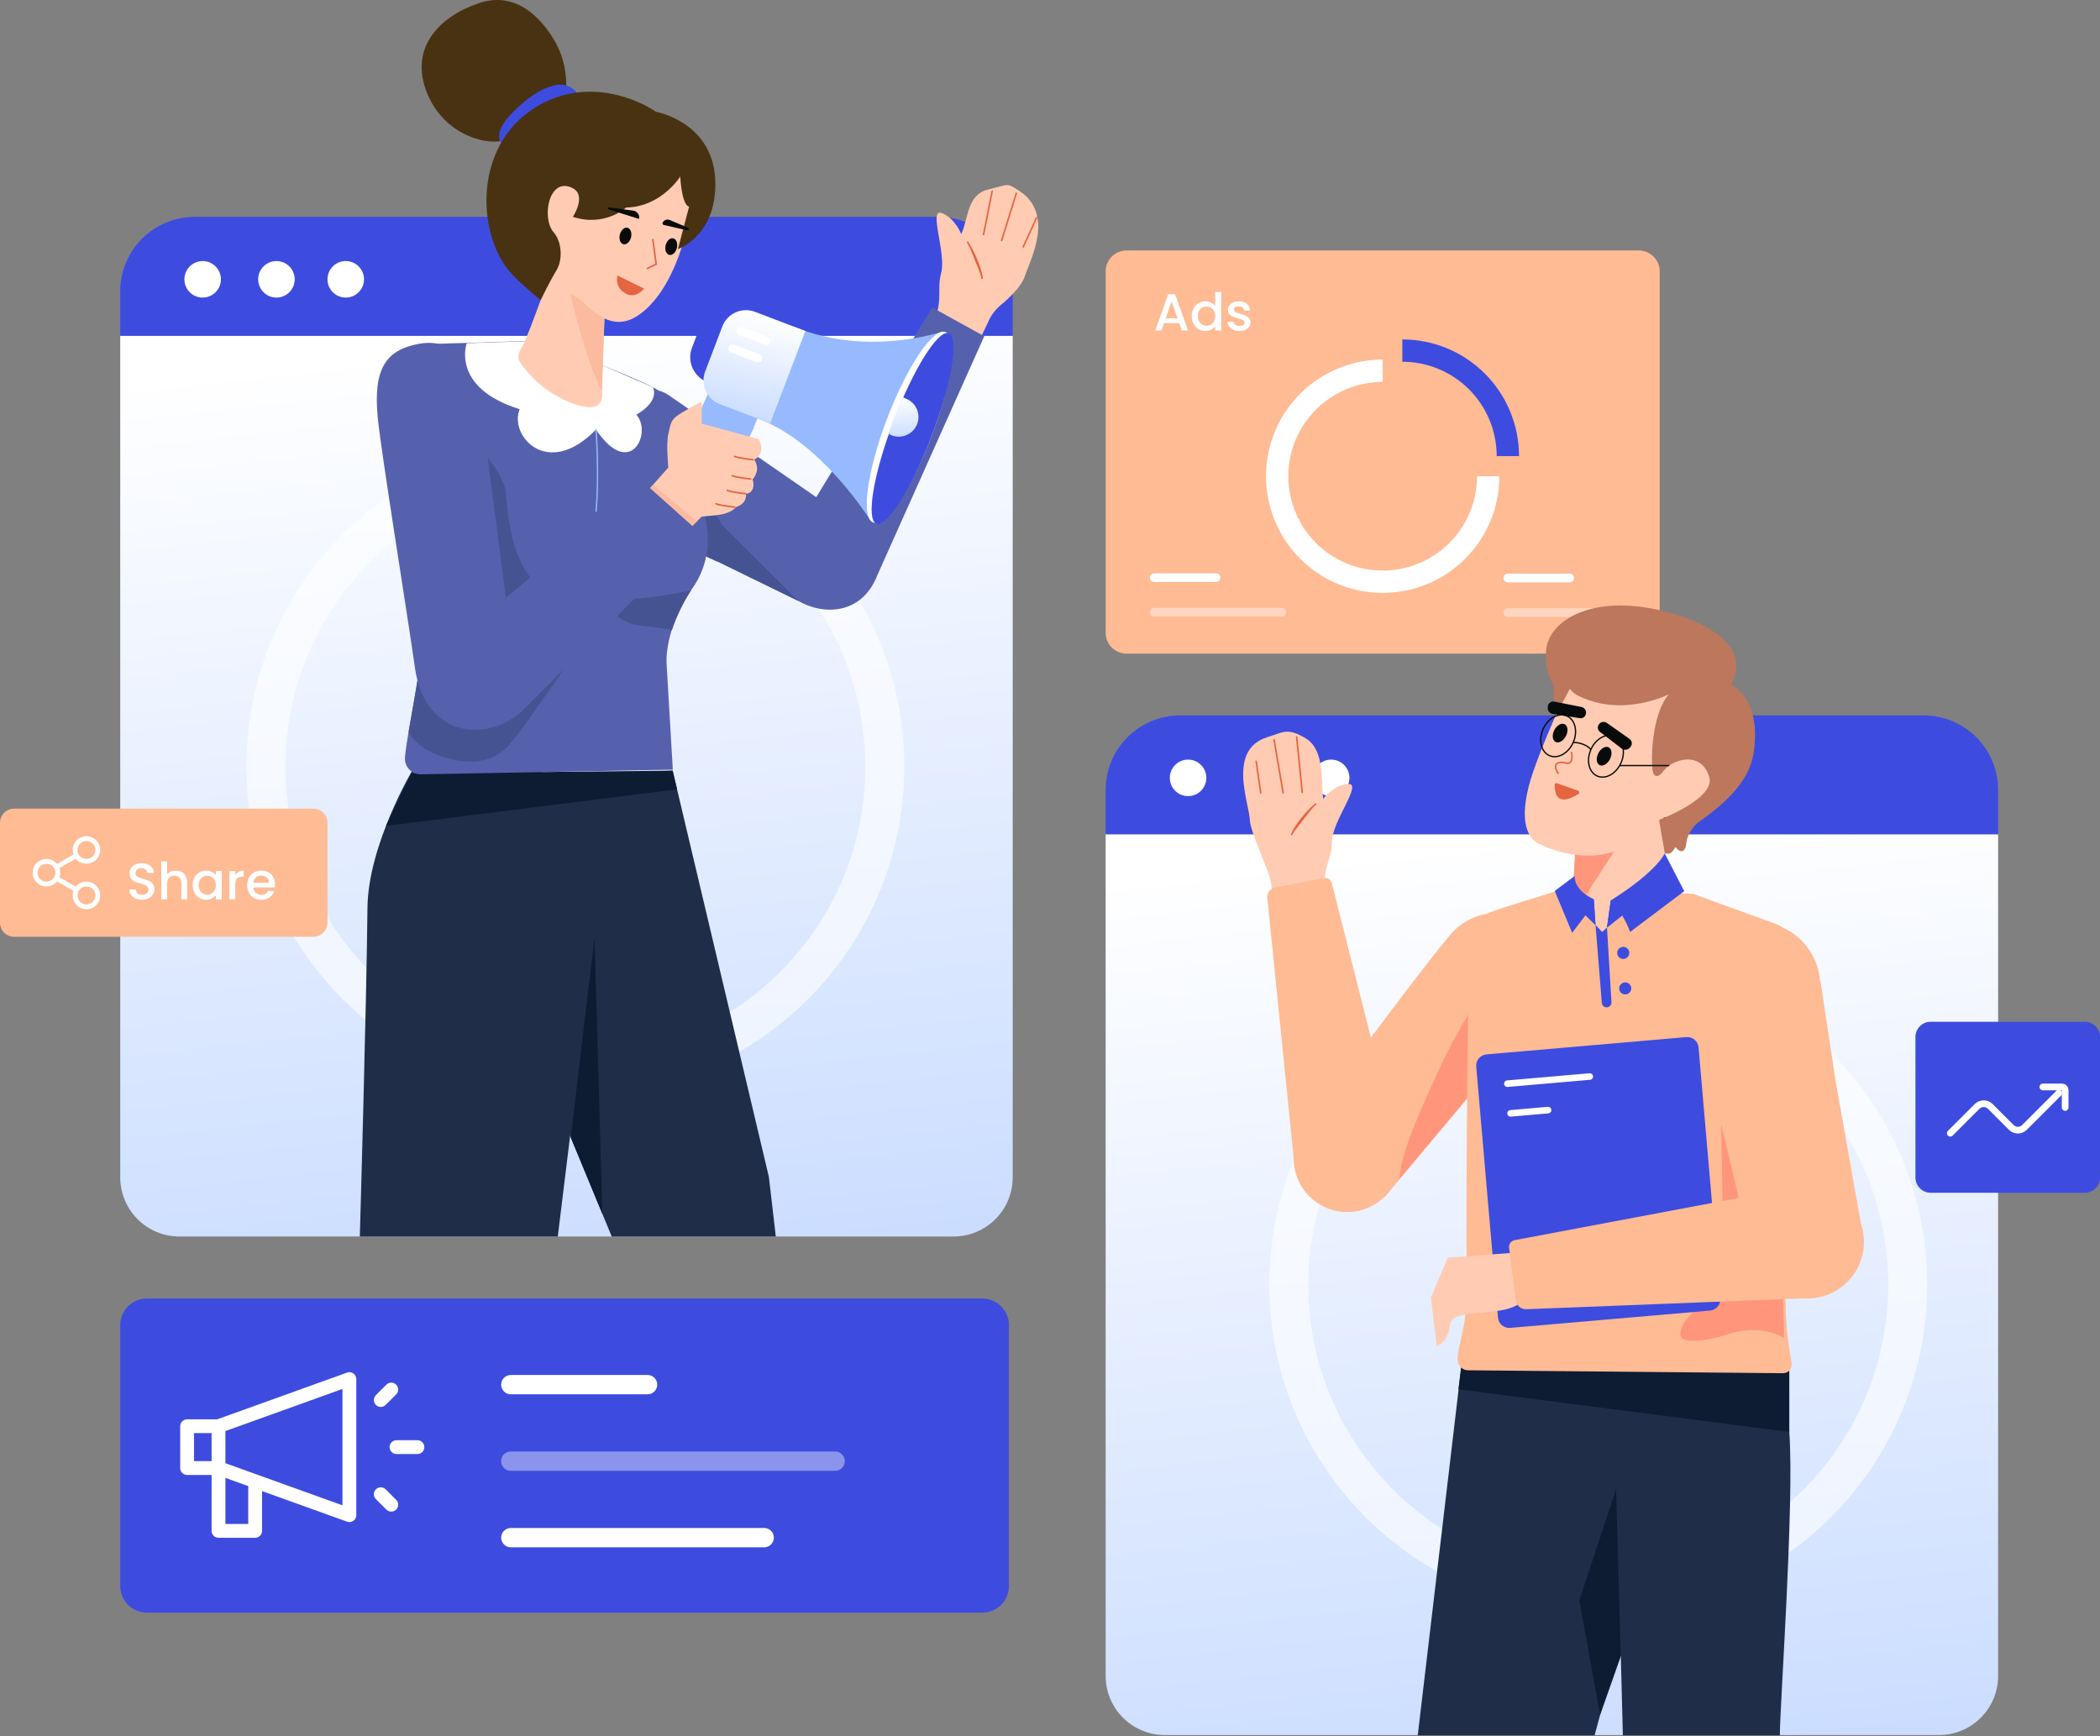 <svg width="1617" height="1337" viewBox="0 0 1617 1337" fill="none" xmlns="http://www.w3.org/2000/svg">
<rect x="0" y="0" width="1617" height="1337" fill="#808080" stroke="none"/>
<path d="M1261.87 192.893H867.471C858.566 192.893 851.348 200.112 851.348 209.016V487.265C851.348 496.167 858.566 503.386 867.471 503.386H1261.87C1270.76 503.386 1277.98 496.167 1277.98 487.265V209.016C1277.98 200.112 1270.76 192.893 1261.87 192.893Z" fill="#FEBB94"/>
<path d="M908.001 248.84H896.322L894.316 254.538H889.54L899.533 226.61H904.83L914.822 254.538H910.007L908.001 248.84ZM906.716 245.109L902.182 232.147L897.607 245.109H906.716ZM917.642 243.383C917.642 241.163 918.097 239.197 919.007 237.485C919.943 235.772 921.2 234.447 922.779 233.512C924.384 232.549 926.162 232.068 928.116 232.068C929.561 232.068 930.978 232.388 932.371 233.031C933.787 233.645 934.911 234.475 935.741 235.518V224.844H940.356V254.538H935.741V251.207C934.991 252.278 933.948 253.16 932.61 253.856C931.3 254.551 929.788 254.898 928.076 254.898C926.149 254.898 924.384 254.418 922.779 253.455C921.2 252.464 919.943 251.101 919.007 249.361C918.097 247.596 917.642 245.604 917.642 243.383ZM935.741 243.464C935.741 241.938 935.419 240.615 934.778 239.491C934.162 238.367 933.347 237.51 932.33 236.922C931.312 236.333 930.216 236.039 929.039 236.039C927.862 236.039 926.765 236.333 925.749 236.922C924.731 237.485 923.903 238.327 923.26 239.451C922.646 240.547 922.337 241.858 922.337 243.383C922.337 244.908 922.646 246.245 923.26 247.395C923.903 248.546 924.731 249.429 925.749 250.044C926.791 250.633 927.889 250.927 929.039 250.927C930.216 250.927 931.312 250.633 932.33 250.044C933.347 249.456 934.162 248.599 934.778 247.475C935.419 246.326 935.741 244.988 935.741 243.464ZM954.391 254.898C952.651 254.898 951.087 254.591 949.696 253.975C948.331 253.334 947.247 252.479 946.445 251.408C945.642 250.311 945.215 249.094 945.16 247.757H949.895C949.976 248.692 950.418 249.482 951.22 250.123C952.05 250.739 953.079 251.048 954.311 251.048C955.594 251.048 956.584 250.807 957.281 250.324C958.003 249.816 958.363 249.175 958.363 248.398C958.363 247.57 957.962 246.954 957.16 246.552C956.383 246.152 955.14 245.71 953.428 245.229C951.769 244.774 950.418 244.332 949.374 243.904C948.331 243.477 947.421 242.821 946.646 241.938C945.896 241.055 945.522 239.891 945.522 238.448C945.522 237.271 945.869 236.2 946.565 235.237C947.262 234.248 948.25 233.472 949.535 232.91C950.846 232.348 952.344 232.068 954.029 232.068C956.544 232.068 958.564 232.709 960.09 233.994C961.641 235.251 962.469 236.976 962.577 239.169H958.003C957.922 238.179 957.52 237.391 956.798 236.803C956.076 236.214 955.1 235.919 953.869 235.919C952.666 235.919 951.741 236.147 951.1 236.602C950.458 237.057 950.137 237.658 950.137 238.407C950.137 238.996 950.35 239.491 950.778 239.891C951.207 240.293 951.728 240.615 952.344 240.854C952.96 241.068 953.869 241.35 955.073 241.697C956.678 242.126 957.99 242.567 959.006 243.022C960.049 243.449 960.945 244.092 961.694 244.948C962.444 245.803 962.831 246.941 962.859 248.358C962.859 249.615 962.51 250.739 961.815 251.729C961.119 252.718 960.13 253.495 958.845 254.056C957.588 254.619 956.104 254.898 954.391 254.898Z" fill="white"/>
<path d="M1145.92 366.769C1145.92 382.837 1141.15 398.543 1132.22 411.904C1123.3 425.263 1110.61 435.676 1095.76 441.824C1080.91 447.974 1064.58 449.582 1048.82 446.448C1033.06 443.313 1018.58 435.576 1007.22 424.214C995.855 412.852 988.116 398.377 984.98 382.618C981.846 366.859 983.454 350.524 989.605 335.679C995.753 320.834 1006.17 308.146 1019.53 299.22C1032.89 290.293 1048.6 285.528 1064.67 285.528" stroke="white" stroke-width="17.195" stroke-miterlimit="10"/>
<path d="M1079.8 269.993C1101.35 269.993 1122.02 278.553 1137.25 293.788C1152.49 309.024 1161.05 329.688 1161.05 351.234" stroke="#3D4CDF" stroke-width="17.195" stroke-miterlimit="10"/>
<path d="M888.774 444.869H936.33" stroke="white" stroke-width="6.726" stroke-miterlimit="10" stroke-linecap="round"/>
<path opacity="0.4" d="M888.774 471.491H987.053" stroke="white" stroke-width="6.726" stroke-miterlimit="10" stroke-linecap="round"/>
<path d="M1161.05 445.138H1208.61" stroke="white" stroke-width="6.726" stroke-miterlimit="10" stroke-linecap="round"/>
<path opacity="0.4" d="M1161.05 471.759H1259.33" stroke="white" stroke-width="6.726" stroke-miterlimit="10" stroke-linecap="round"/>
<path d="M149.917 167.014H722.453C737.659 167.014 752.243 173.055 762.995 183.806C773.747 194.557 779.788 209.139 779.788 224.344V258.657H92.581V224.344C92.581 209.139 98.622 194.557 109.374 183.806C120.127 173.055 134.71 167.014 149.917 167.014Z" fill="#3D4CDF"/>
<path d="M92.581 258.657H779.788V906.718C779.788 918.797 774.99 930.381 766.449 938.922C757.906 947.462 746.321 952.261 734.241 952.261H138.129C126.049 952.261 114.463 947.462 105.922 938.922C97.379 930.381 92.581 918.797 92.581 906.718V258.657Z" fill="url(#paint0_linear_577_3163)"/>
<path opacity="0.6" d="M443.026 828.717C574.621 828.717 681.301 722.049 681.301 590.466C681.301 458.884 574.621 352.215 443.026 352.215C311.43 352.215 204.752 458.884 204.752 590.466C204.752 722.049 311.43 828.717 443.026 828.717Z" stroke="white" stroke-width="30" stroke-miterlimit="10"/>
<path d="M156.049 229.174C163.817 229.174 170.114 222.878 170.114 215.111C170.114 207.345 163.817 201.049 156.049 201.049C148.281 201.049 141.985 207.345 141.985 215.111C141.985 222.878 148.281 229.174 156.049 229.174Z" fill="white"/>
<path d="M212.855 229.174C220.623 229.174 226.92 222.878 226.92 215.111C226.92 207.345 220.623 201.049 212.855 201.049C205.087 201.049 198.791 207.345 198.791 215.111C198.791 222.878 205.087 229.174 212.855 229.174Z" fill="white"/>
<path d="M266.229 229.174C273.995 229.174 280.292 222.878 280.292 215.111C280.292 207.345 273.995 201.049 266.229 201.049C258.461 201.049 252.164 207.345 252.164 215.111C252.164 222.878 258.461 229.174 266.229 229.174Z" fill="white"/>
<path d="M908.685 550.955H1481.23C1496.42 550.955 1511.01 556.995 1521.76 567.747C1532.52 578.498 1538.55 593.08 1538.55 608.285V642.598H851.348V608.285C851.348 593.08 857.389 578.498 868.141 567.747C878.895 556.995 893.478 550.955 908.685 550.955Z" fill="#3D4CDF"/>
<path d="M851.348 642.598H1538.55V1290.66C1538.55 1302.74 1533.76 1314.32 1525.22 1322.86C1516.68 1331.4 1505.09 1336.2 1493.01 1336.2H896.896C884.817 1336.2 873.23 1331.4 864.689 1322.86C856.148 1314.32 851.348 1302.74 851.348 1290.66V642.598Z" fill="url(#paint1_linear_577_3163)"/>
<path opacity="0.6" d="M1230.65 1227.65C1362.26 1227.65 1468.93 1120.98 1468.93 989.399C1468.93 857.818 1362.26 751.148 1230.65 751.148C1099.06 751.148 992.38 857.818 992.38 989.399C992.38 1120.98 1099.06 1227.65 1230.65 1227.65Z" stroke="white" stroke-width="30" stroke-miterlimit="10"/>
<path d="M914.817 613.115C922.585 613.115 928.882 606.819 928.882 599.052C928.882 591.286 922.585 584.99 914.817 584.99C907.051 584.99 900.754 591.286 900.754 599.052C900.754 606.819 907.051 613.115 914.817 613.115Z" fill="white"/>
<path d="M971.623 613.115C979.39 613.115 985.686 606.819 985.686 599.052C985.686 591.286 979.39 584.99 971.623 584.99C963.855 584.99 957.559 591.286 957.559 599.052C957.559 606.819 963.855 613.115 971.623 613.115Z" fill="white"/>
<path d="M1024.99 613.115C1032.76 613.115 1039.06 606.819 1039.06 599.052C1039.06 591.286 1032.76 584.99 1024.99 584.99C1017.23 584.99 1010.93 591.286 1010.93 599.052C1010.93 606.819 1017.23 613.115 1024.99 613.115Z" fill="white"/>
<path d="M1125.56 1049.36L1091.67 1336.36H1227.83L1305.53 1051.06L1125.56 1049.36Z" fill="#1F2D49"/>
<path d="M1232.1 1320.67L1216.08 1232.57L1247.83 1136.37H1297.02L1232.1 1320.67Z" fill="#0D1B33"/>
<path d="M1377.77 1051.06C1376.81 1068.29 1376.81 1085.55 1377.77 1102.78C1381.74 1158.45 1370.39 1314.97 1370.49 1336.36H1249.6C1249.09 1306.72 1241.57 1052.28 1241.57 1052.28L1377.77 1051.06Z" fill="#1F2D49"/>
<path d="M1122.98 1069.93L1377.77 1102.78V1051.06L1125.56 1049.36L1122.98 1069.93Z" fill="#0D1B33"/>
<path d="M1171.28 758.282C1178.39 723.178 1161.66 724.081 1156.1 718.501C1156.1 718.501 1135.22 701.285 1119.31 717.332C1102.47 734.308 1005.94 866.173 1005.94 866.173L1066.34 921.72L1077.69 908.173L1107.1 873.101L1138.56 835.616L1142.46 831.349L1184.9 783.291C1184.9 783.291 1167.26 776.762 1171.28 758.282Z" fill="#FEBB94"/>
<path d="M1196.54 764.263C1204.68 739.956 1191.57 713.652 1167.26 705.51C1142.95 697.37 1116.65 710.473 1108.51 734.781C1100.36 759.087 1113.47 785.392 1137.78 793.534C1162.09 801.674 1188.39 788.569 1196.54 764.263Z" fill="#FEBB94"/>
<path d="M1141.91 831.162C1143.12 823.826 1145.56 809.152 1148.18 795.778L1162.12 731.049C1162.12 731.049 1124.69 786.361 1107.45 824.888C1094.68 853.761 1079.86 883.186 1077.41 908.08L1106.82 873.008L1138.28 835.522L1141.91 831.162Z" fill="#FF967C"/>
<path d="M1020.61 695.245C1017.46 665.559 1025.54 664.12 1025.65 648.025C1025.71 632.297 1049.46 603.179 1038.13 603.767C1026.8 604.356 1018.85 615.181 1018.85 615.181C1017.17 601.071 1020.01 577.591 1005.57 568.731C991.127 559.872 987.728 564.16 975.969 567.684C944.579 577.323 962.101 618.856 962.423 632.018C962.707 640.302 977.278 671.287 977.939 677.005L982.58 699.041L1020.61 695.245Z" fill="#FFCCB3"/>
<path d="M1002.72 610.193L998.424 567.583L1002.72 610.193Z" fill="#E56441"/>
<path d="M1002.72 610.193L998.424 567.583" stroke="#E56441" stroke-width="1.201" stroke-linecap="round"/>
<path d="M988.034 610.666L981.05 569.733L988.034 610.666Z" fill="#E56441"/>
<path d="M988.034 610.666L981.05 569.733" stroke="#E56441" stroke-width="1.201" stroke-linecap="round"/>
<path d="M970.782 610.761L967.253 586.265L970.782 610.761Z" fill="#E56441"/>
<path d="M970.782 610.761L967.253 586.265" stroke="#E56441" stroke-width="1.201" stroke-linecap="round"/>
<path d="M994.578 642.723C999.707 630.735 1013.01 619.196 1013.01 619.196L994.578 642.723Z" fill="#E56441"/>
<path d="M994.578 642.723C999.707 630.735 1013.01 619.196 1013.01 619.196" stroke="#E56441" stroke-width="1.201" stroke-linecap="round"/>
<path d="M1075.6 878.009L1025.38 679.745C1025.03 678.555 1024.25 677.539 1023.19 676.891C1022.13 676.243 1020.88 676.009 1019.66 676.234L981.78 683.453C979.97 683.818 978.362 684.843 977.265 686.329C976.17 687.814 975.665 689.654 975.85 691.49L996.718 897.625L1075.6 878.009Z" fill="#FEBB94"/>
<path d="M1037.29 933.415C1060 933.415 1078.42 915.001 1078.42 892.288C1078.42 869.573 1060 851.161 1037.29 851.161C1014.57 851.161 996.159 869.573 996.159 892.288C996.159 915.001 1014.57 933.415 1037.29 933.415Z" fill="#FEBB94"/>
<path d="M1203.33 684.915C1203.33 684.915 1156.31 698.786 1144.48 703.735C1132.64 708.684 1131.86 728.48 1131.07 742.502C1130.51 752.325 1128.66 900.936 1129.39 994.369C1129.54 1014.33 1125.82 1026.99 1123.43 1038.09C1122.77 1041.04 1122.42 1044.06 1122.37 1047.09C1122.35 1048.15 1122.55 1049.21 1122.94 1050.19C1123.33 1051.18 1123.92 1052.08 1124.66 1052.85C1125.41 1053.61 1126.29 1054.21 1127.27 1054.63C1128.25 1055.05 1129.3 1055.27 1130.36 1055.29L1371.08 1057.53C1371.08 1057.53 1381.76 1059.09 1379.19 1046.91C1376.63 1033.59 1375.23 1020.07 1375.01 1006.51C1372.59 909.47 1372.14 746.95 1371.1 739.257C1369.52 727.71 1381.92 717.766 1368.48 711.952L1303.57 688.341L1203.33 684.915Z" fill="#FEBB94"/>
<path d="M1323.57 792.185C1323.57 792.185 1327.22 926.693 1326.45 971.527C1325.98 999.465 1294.03 1011.3 1293.93 1027.48C1293.89 1037.05 1319.76 1031.09 1331.17 1027.37C1356.85 1019.01 1373.75 1030.37 1373.75 1030.37L1366.9 785.262L1323.57 792.185Z" fill="#FF967C"/>
<path d="M1214.19 637.378L1228.55 712.343L1233.62 717.708C1233.62 717.708 1231.61 720.111 1237.38 714.327C1250.98 700.693 1286.8 684.077 1285.32 678.723C1283.19 671.051 1277.04 623.263 1277.04 623.263L1214.19 637.378Z" fill="#FFCCB3"/>
<path d="M1213.61 642.359H1251.42L1209.88 706.876L1213.61 642.359Z" fill="#FF967C"/>
<path d="M1323.12 609.719C1334.16 582.353 1300.41 578.882 1294.58 578.522C1288.74 578.16 1292.65 533.887 1292.65 533.887C1292.65 533.887 1233 503.842 1216.16 511.002C1216.16 511.002 1191.98 561.052 1180.55 594.318C1169.12 627.583 1174.06 645.485 1186.06 650.328C1201.98 658.364 1222.88 660.917 1237.83 657.221C1264.46 650.638 1281.36 629.387 1281.36 629.387C1281.81 629.323 1282.07 629.292 1282.07 629.292C1282.07 629.292 1312.7 635.564 1323.12 609.719Z" fill="#FFCCB3"/>
<path d="M1307.09 633.768C1328.62 618.743 1346.72 601.945 1350.15 580.626C1357.06 537.67 1332.96 527.287 1332.96 527.287C1348.99 496.848 1312.43 480.406 1293.56 474.269C1231.23 453.985 1193.22 475.996 1190.57 500.117C1189.44 510.219 1191.06 519.685 1196.18 527.449C1196.01 534.895 1196.78 542.331 1198.48 549.582L1208.78 530.513C1210.8 533.102 1213.45 535.129 1216.48 536.4C1250.34 552.532 1285.07 534.649 1285.07 534.649C1271.54 550.294 1271.44 584.932 1272.31 592.167C1273.56 602.598 1280.01 594.977 1280.01 594.977C1286.36 584.723 1309.97 577.243 1316.14 598.513C1320.96 615.087 1277.49 631.398 1277.49 631.398L1281.84 657.222C1289.95 658.881 1288.74 650.317 1290.9 653.175C1293.05 656.035 1297.62 657.875 1298.5 649.103C1299.39 640.332 1307.1 633.758 1307.1 633.758L1307.09 633.768Z" fill="#BC775C"/>
<path d="M1239.64 584.686C1241.59 580.919 1241.17 576.832 1238.7 575.556C1236.24 574.281 1232.66 576.298 1230.71 580.064C1228.76 583.829 1229.18 587.916 1231.65 589.193C1234.12 590.469 1237.7 588.452 1239.64 584.686Z" fill="#080B09"/>
<path d="M1205.76 566.883C1207.71 563.118 1207.28 559.031 1204.82 557.754C1202.35 556.477 1198.77 558.497 1196.82 562.262C1194.87 566.028 1195.3 570.115 1197.76 571.391C1200.23 572.666 1203.81 570.648 1205.76 566.883Z" fill="#080B09"/>
<path d="M1210.04 579.419C1210.04 579.419 1212.2 589.246 1205.69 587.639C1199.53 585.893 1194.96 588.554 1199.78 595.485" stroke="#E56441" stroke-width="1.201" stroke-linecap="round"/>
<path d="M1198.63 603.632L1198.66 603.643L1198.68 603.651C1202.44 604.957 1209.96 607.564 1214.93 609.381L1214.93 609.384C1215.09 609.442 1215.24 609.542 1215.35 609.674C1215.45 609.807 1215.52 609.966 1215.55 610.137C1215.57 610.306 1215.55 610.479 1215.48 610.637C1215.42 610.788 1215.31 610.921 1215.18 611.019C1213.72 611.954 1211.85 613.029 1209.86 613.857C1207.86 614.695 1205.8 615.253 1203.98 615.205C1202.18 615.158 1200.63 614.531 1199.51 613C1198.36 611.428 1197.58 608.796 1197.6 604.574L1197.6 604.51L1197.59 604.445C1197.57 604.314 1197.59 604.177 1197.64 604.051C1197.69 603.926 1197.77 603.817 1197.87 603.733C1197.98 603.651 1198.1 603.598 1198.24 603.58C1198.37 603.563 1198.51 603.58 1198.63 603.632Z" fill="#E56441" stroke="#E56441"/>
<path d="M1255.75 574.879L1255.2 575.506C1254.47 576.493 1253.38 577.151 1252.17 577.339C1250.96 577.525 1249.73 577.228 1248.73 576.508L1232.03 563.684C1231.2 563.097 1230.61 562.218 1230.4 561.221C1230.18 560.224 1230.35 559.182 1230.86 558.303C1231.15 557.748 1231.55 557.263 1232.05 556.875C1232.54 556.489 1233.11 556.211 1233.71 556.062C1234.32 555.91 1234.95 555.891 1235.57 556.004C1236.18 556.115 1236.77 556.356 1237.28 556.711L1254.54 568.906C1255.02 569.212 1255.43 569.612 1255.76 570.08C1256.08 570.549 1256.3 571.078 1256.41 571.636C1256.53 572.194 1256.53 572.768 1256.41 573.324C1256.3 573.882 1256.07 574.411 1255.75 574.879Z" fill="#080B09"/>
<path d="M1197.03 540.361L1217.77 544.455C1218.38 544.583 1218.96 544.841 1219.46 545.209C1219.97 545.579 1220.39 546.05 1220.7 546.593C1221.01 547.137 1221.2 547.739 1221.26 548.362C1221.32 548.984 1221.24 549.612 1221.04 550.204C1220.76 551.185 1220.12 552.023 1219.25 552.553C1218.38 553.084 1217.34 553.267 1216.34 553.068L1195.53 549.809C1194.33 549.587 1193.26 548.899 1192.56 547.892C1191.86 546.886 1191.59 545.645 1191.8 544.439L1191.87 543.604C1191.99 543.048 1192.22 542.521 1192.54 542.054C1192.87 541.586 1193.28 541.191 1193.77 540.887C1194.25 540.585 1194.79 540.382 1195.35 540.292C1195.91 540.202 1196.48 540.225 1197.03 540.361Z" fill="#080B09"/>
<path d="M1298.47 798.687L1144.6 812.012C1139.82 812.427 1136.28 816.638 1136.7 821.418L1153.44 1014.74C1153.85 1019.52 1158.06 1023.06 1162.84 1022.64L1316.7 1009.32C1321.49 1008.9 1325.03 1004.69 1324.61 999.913L1307.88 806.593C1307.46 801.813 1303.24 798.274 1298.47 798.687Z" fill="#3D4CDF"/>
<path d="M1160.67 834.563L1224.12 829.069" stroke="white" stroke-width="5.048" stroke-miterlimit="10" stroke-linecap="round"/>
<path d="M1163.11 857.419L1192.03 854.914" stroke="white" stroke-width="5.048" stroke-miterlimit="10" stroke-linecap="round"/>
<path d="M1372.21 749.788C1348.52 720.134 1337.88 734.336 1329.55 735.061C1329.55 735.061 1301.36 740.314 1303.58 764.154C1305.93 789.381 1347.41 957.493 1347.41 957.493L1434.47 950.951L1430.34 927.769L1421.85 880.023L1412.79 828.973L1411.97 822.895L1401.79 755.734C1401.79 755.734 1384.48 765.625 1372.21 749.788Z" fill="#FEBB94"/>
<path d="M1378.06 800.978C1401.22 786.767 1408.45 756.483 1394.25 733.336C1380.04 710.189 1349.75 702.944 1326.59 717.155C1303.45 731.365 1296.2 761.65 1310.42 784.797C1324.63 807.945 1354.91 815.189 1378.06 800.978Z" fill="#FEBB94"/>
<path d="M1169.66 964.472L1114.77 968.556L1101.79 999.16L1106.23 1036.94C1106.23 1036.94 1115.67 1033.09 1116.65 1019.73C1117.63 1006.36 1161.33 1015.84 1172.75 1001.16" fill="#FFCCB3"/>
<path d="M1379.06 914.969L1166.08 955.114C1164.8 955.408 1163.67 956.165 1162.92 957.239C1162.17 958.315 1161.83 959.63 1161.99 960.934L1167.15 1001.46C1167.42 1003.4 1168.4 1005.17 1169.9 1006.42C1171.4 1007.68 1173.31 1008.33 1175.26 1008.25L1394.66 999.673L1379.06 914.969Z" fill="#FEBB94"/>
<path d="M1391.66 999.999C1415.74 999.999 1435.24 980.489 1435.24 956.422C1435.24 932.356 1415.74 912.845 1391.66 912.845C1367.59 912.845 1348.07 932.356 1348.07 956.422C1348.07 980.489 1367.59 999.999 1391.66 999.999Z" fill="#FEBB94"/>
<path d="M517.937 593.504L592.029 906.346L597.367 952.261H471.027L387.499 750.232L402.928 598.853L517.937 593.504Z" fill="#1F2D49"/>
<path d="M439.502 876.011L457.773 721.443L463.819 934.823L439.502 876.011Z" fill="#0D1B33"/>
<path d="M317.946 592.528C317.946 592.528 283.398 650.556 282.944 699.151C282.264 772.086 277.064 952.261 277.064 952.261H429.494L457.773 721.443L416.93 592.528H317.946Z" fill="#1F2D49"/>
<path d="M517.937 593.504L316.756 595.572L297.205 636.027L521.336 607.86L517.937 593.504Z" fill="#0D1B33"/>
<path d="M749.973 270.849L760.683 248.4C762.82 243.226 766.171 238.642 770.455 235.036C776.994 229.724 786.751 220.354 789.15 212.615C793.225 200.26 812.291 165.101 785.005 147.102C774.91 140.467 777.407 142.012 761.031 145.907C744.654 149.801 745.911 167.41 740.172 180.391C740.172 180.391 735.474 167.926 725.093 164.056C714.711 160.186 728.7 194.776 724.733 209.938C720.768 225.1 727.552 228.997 716.308 256.582L749.973 270.849Z" fill="#FFCCB3"/>
<path d="M763.965 147.317L757.328 180.571L763.965 147.317Z" fill="#E56441"/>
<path d="M763.965 147.317L757.328 180.571" stroke="#E56441" stroke-width="1.205" stroke-linecap="round"/>
<path d="M782.577 148.845L771.222 185.203L782.577 148.845Z" fill="#E56441"/>
<path d="M782.577 148.845L771.222 185.203" stroke="#E56441" stroke-width="1.205" stroke-linecap="round"/>
<path d="M798.202 167.633L787.887 190.123L798.202 167.633Z" fill="#E56441"/>
<path d="M798.202 167.633L787.887 190.123" stroke="#E56441" stroke-width="1.205" stroke-linecap="round"/>
<path d="M745.131 186.494C745.131 186.494 754.367 201.427 756.218 214.397L745.131 186.494Z" fill="#E56441"/>
<path d="M745.131 186.494C745.131 186.494 754.367 201.427 756.218 214.397" stroke="#E56441" stroke-width="1.205" stroke-linecap="round"/>
<path d="M461.792 301.885C478.049 298.327 502.512 296.314 514.011 303.737L628.497 382.87L717.863 236.83L757.866 258.959L675.633 442.773C663.543 474.1 633.403 473.631 614.985 462.947L555.248 433.75L461.792 301.885Z" fill="#5661AE"/>
<path d="M534.5 377.87C534.5 377.87 534.275 368.454 556.484 404.739L614.985 462.947L555.249 433.75C500.633 411.806 517.718 386.56 534.5 377.87Z" fill="#465393"/>
<path d="M460.595 280.01C460.595 280.01 501.152 296.056 507.344 301.009C513.536 305.961 519.417 346.385 529.942 365.579C540.469 384.772 555.87 420.198 533.377 452.738C510.883 485.277 513.276 511.119 513.276 511.119L518.063 592.746L324.22 596.318C322.514 596.371 320.814 596.063 319.236 595.41C317.658 594.759 316.235 593.78 315.065 592.537C313.892 591.294 312.998 589.818 312.44 588.204C311.881 586.59 311.672 584.876 311.826 583.175C313.979 559.376 323.818 525.954 324.592 488.059C325.64 436.7 326.425 265.092 326.425 265.092L410.867 262.442C427.875 265.374 460.595 280.01 460.595 280.01Z" fill="#5661AE"/>
<path d="M532.068 454.67C532.068 454.67 505.625 460.355 483.677 461.497C461.727 462.638 473.136 479.729 493.291 481.829C513.445 483.93 517.351 485.368 517.351 485.368C521.002 474.579 525.943 464.272 532.068 454.67Z" fill="#465393"/>
<path d="M321.406 524.269L314.619 563.616C314.619 563.616 319.096 575.353 339.978 582.552C360.86 589.75 379.583 587.59 391.822 573.909C404.064 560.229 446.714 497.048 446.714 497.048L321.406 524.269Z" fill="#465393"/>
<path d="M359.658 335.242C359.658 335.242 387.907 360.997 389.57 380.103C391.231 399.212 395.074 452.49 431.378 457.804C475.877 464.317 487.525 470.659 466.897 475.644C446.269 480.629 399.451 472.552 399.451 493.921C399.451 509.129 381.26 520.507 372.121 512.198C362.981 503.891 290.185 377.611 359.658 335.242Z" fill="#465393"/>
<path d="M547.535 298.25L525.498 345.887L565.388 362.942L589.209 308.858L547.535 298.25Z" fill="#96BAFD"/>
<path d="M540.321 321.923L580.769 329.018L575.675 338.565L540.321 326.24V321.923Z" fill="#96BAFD"/>
<path d="M562.928 246.448C552.329 242.412 540.466 247.732 536.432 258.329L532.825 267.802C528.789 278.399 534.11 290.261 544.709 294.295C555.307 298.331 567.17 293.01 571.206 282.414L574.811 272.941C578.847 262.344 573.526 250.482 562.928 246.448Z" fill="#3D4CDF"/>
<path d="M612.006 251.826C668.287 275.119 725.518 255.403 725.518 255.403L670.061 400.566C670.061 400.566 633.188 341.253 584.938 322.915C567.16 316.159 612.006 251.826 612.006 251.826Z" fill="#96BAFD"/>
<path d="M717.392 335.559C732.81 295.068 737.618 259.316 728.129 255.704C718.643 252.093 698.453 281.989 683.037 322.479C667.62 362.97 662.812 398.722 672.299 402.333C681.786 405.945 701.975 376.049 717.392 335.559Z" fill="white"/>
<path d="M717.396 335.554C732.813 295.064 738.731 259.735 730.612 256.644C722.492 253.553 703.412 283.872 687.995 324.362C672.578 364.852 666.661 400.181 674.78 403.273C682.898 406.363 701.978 376.046 717.396 335.554Z" fill="#3D4CDF"/>
<path d="M581.285 240.131L620.133 254.919L593.065 326.01L554.217 311.22C551.829 310.312 549.646 308.942 547.789 307.189C545.931 305.437 544.436 303.334 543.391 301.004C542.346 298.675 541.77 296.162 541.696 293.609C541.622 291.055 542.053 288.514 542.962 286.128L556.19 251.385C557.098 248.999 558.468 246.814 560.221 244.957C561.974 243.1 564.077 241.605 566.407 240.56C568.737 239.515 571.25 238.94 573.803 238.866C576.357 238.792 578.899 239.222 581.285 240.131Z" fill="url(#paint2_linear_577_3163)"/>
<path d="M591.355 259.371L571.732 251.9C570.065 251.265 568.196 252.102 567.561 253.771C566.926 255.44 567.764 257.307 569.433 257.942L589.056 265.413C590.723 266.048 592.592 265.211 593.227 263.542C593.862 261.873 593.024 260.006 591.355 259.371Z" fill="white"/>
<path d="M584.828 272.804L565.205 265.332C563.536 264.697 561.669 265.535 561.033 267.204C560.398 268.873 561.235 270.739 562.904 271.374L582.527 278.846C584.196 279.481 586.063 278.643 586.698 276.974C587.334 275.305 586.496 273.439 584.828 272.804Z" fill="white"/>
<path d="M695.477 306.138L697.879 307.136C701.476 308.631 704.358 311.453 705.929 315.017C707.5 318.582 707.638 322.613 706.315 326.275C705.604 328.24 704.496 330.037 703.059 331.553C701.621 333.069 699.886 334.27 697.961 335.084C696.037 335.898 693.964 336.304 691.875 336.279C689.787 336.253 687.725 335.795 685.821 334.934L684.376 334.282C684.376 334.282 688.651 317.839 695.477 306.138Z" fill="url(#paint3_linear_577_3163)"/>
<path d="M495.963 381.095L514.586 360.101C514.586 360.101 512.894 341.478 514.586 334.367C516.279 327.258 516.277 324.209 521.019 320.484C525.759 316.76 540.321 309.31 540.321 309.31V326.24L584.211 338.261C584.211 338.261 590.628 348.454 580.768 354.024C586.263 362.302 579.492 369.196 579.492 369.196C579.492 369.196 582.971 378.663 574.34 380.473C574.34 380.473 575.872 387.572 566.533 390.573C566.533 390.573 563.76 395.229 552.623 396.622C549.557 397.004 540.322 397.837 540.322 397.837L522.716 415.293L495.963 381.095Z" fill="#FFCCB3"/>
<path d="M500.552 375.923L533.079 405.019L536.742 401.388L502.741 373.455L500.552 375.923Z" fill="#FCBA9F"/>
<path d="M579.894 354.041C579.894 354.041 570.179 353.147 565.585 351.495L579.894 354.041Z" fill="#E56441"/>
<path d="M579.894 354.041C579.894 354.041 570.179 353.147 565.585 351.495" stroke="#E56441" stroke-width="1.205" stroke-linecap="round"/>
<path d="M578.086 368.907C578.086 368.907 568.37 368.013 563.777 366.36L578.086 368.907Z" fill="#E56441"/>
<path d="M578.086 368.907C578.086 368.907 568.37 368.013 563.777 366.36" stroke="#E56441" stroke-width="1.205" stroke-linecap="round"/>
<path d="M574.267 380.211C574.267 380.211 564.551 379.317 559.958 377.664L574.267 380.211Z" fill="#E56441"/>
<path d="M574.267 380.211C574.267 380.211 564.551 379.317 559.958 377.664" stroke="#E56441" stroke-width="1.205" stroke-linecap="round"/>
<path d="M565.585 390.504C565.585 390.504 555.87 389.61 551.276 387.958L565.585 390.504Z" fill="#E56441"/>
<path d="M565.585 390.504C565.585 390.504 555.87 389.61 551.276 387.958" stroke="#E56441" stroke-width="1.205" stroke-linecap="round"/>
<path d="M369.27 305.275C369.27 305.275 360.806 257.678 322.725 264.749C297.194 269.491 287.193 283.734 290.885 321.703C293.464 348.249 312.706 466.637 319.625 515C326.725 564.637 370.905 573.393 400.726 548.709L539.091 410.396L496.512 372.311L389.52 460.309L369.27 305.275Z" fill="#5661AE"/>
<path fill-rule="evenodd" clip-rule="evenodd" d="M502.731 298.25L464.105 281.413C457.178 315.632 460.14 308.4 455.368 310.975C455.368 310.975 414.616 312.529 404.115 262.813L359.379 264.297C359.379 264.297 346.829 298.51 400.161 315.12C391.772 335.169 421.272 369.465 458.942 330.825C485.047 369.735 502.591 333.441 489.987 319.354C508.828 308.385 502.731 298.25 502.731 298.25Z" fill="white"/>
<path d="M465.73 237.253L463.449 301.059C463.449 301.059 466.57 315.032 452.229 313.481C437.888 311.931 418.582 300.64 407.728 288.237C396.876 275.836 397.616 274.841 402.266 266.703C406.918 258.564 428.757 196.535 428.757 196.535L465.73 237.253Z" fill="#FFCCB3"/>
<path d="M465.403 242.604L438.96 225.765C438.96 225.765 450.676 277.184 463.449 301.059L465.403 242.604Z" fill="#FCBA9F"/>
<path d="M435.859 68.686C436.586 56.43 433.913 44.212 428.134 33.381C418.572 16.096 398.711 -7.81 368.551 2.488C338.391 12.785 316.324 35.955 327.725 68.686C339.127 101.417 370.802 111.892 386.941 108.404C403.08 104.917 435.859 68.686 435.859 68.686Z" fill="#493212"/>
<path d="M445.572 73.238C443.836 70.308 441.236 67.988 438.129 66.594C435.023 65.2 431.561 64.802 428.218 65.451C416.284 67.651 403.723 77.07 393.044 88.376C382.366 99.681 382.713 107.885 387.564 112.89C392.416 117.893 445.572 73.238 445.572 73.238Z" fill="#3D4CDF"/>
<path d="M534.385 148.031C534.385 148.031 528.02 209.508 498.107 237.5C478.597 255.757 460.709 251.08 434.035 214.545C409.577 181.047 407.427 164.755 407.427 164.755L433.275 106.604C433.275 106.604 537.427 91.78 534.385 148.031Z" fill="#FFCCB3"/>
<path d="M523.8 135.994C523.8 135.994 509.082 159.421 482.122 159.8C482.122 159.8 465.876 175.022 441.115 167.014C441.115 167.014 451.866 150.707 441.115 144.993C422.859 135.29 416.57 167.644 426.306 178.913C432.923 186.571 433.299 200.454 428.362 208.427C423.426 216.4 416.298 231.177 416.298 231.177C416.298 231.177 401.976 219.471 394.411 211.434C368.097 183.476 363.794 117.569 407.265 86.114C450.734 54.658 496.492 79.823 505.07 86.114C505.07 86.114 550.747 94.09 550.829 141.589C550.898 182.195 521.994 191.856 521.994 191.856L530.621 159.078C530.621 159.078 525.285 159.651 523.8 135.994Z" fill="#493212"/>
<path d="M475.772 212.885L495.169 222.4C495.082 222.498 494.985 222.606 494.879 222.719C494.281 223.357 493.41 224.182 492.313 224.928C490.126 226.413 487.116 227.548 483.584 226.4C478.146 224.066 476.298 220.45 475.756 217.458C475.48 215.935 475.539 214.551 475.669 213.546C475.702 213.3 475.737 213.08 475.772 212.885Z" fill="#E56441" stroke="#E56441"/>
<path d="M521.176 190.98C522.043 187.473 520.814 184.153 518.434 183.565C516.055 182.978 513.422 185.344 512.557 188.853C511.691 192.359 512.918 195.679 515.299 196.266C517.679 196.855 520.309 194.486 521.176 190.98Z" fill="#080B09"/>
<path d="M485.888 182.803C486.755 179.296 485.526 175.976 483.147 175.388C480.767 174.801 478.135 177.167 477.27 180.676C476.403 184.182 477.631 187.502 480.011 188.089C482.391 188.677 485.023 186.309 485.888 182.803Z" fill="#080B09"/>
<path d="M528.989 177.355L511.031 173.233C510.73 173.138 510.476 172.937 510.314 172.667C510.152 172.399 510.092 172.08 510.147 171.77C510.346 171.243 510.65 170.76 511.041 170.354C511.433 169.947 511.903 169.622 512.422 169.402C512.941 169.181 513.501 169.069 514.065 169.071C514.63 169.071 515.188 169.186 515.707 169.41L529.789 175.375C530.961 175.664 530.455 177.717 528.989 177.355Z" fill="#080B09"/>
<path d="M468.691 161.283L492.08 168.611C492.236 167.881 492.238 167.127 492.085 166.395C491.93 165.665 491.627 164.974 491.189 164.368C490.753 163.762 490.194 163.254 489.549 162.877C488.904 162.501 488.189 162.263 487.446 162.18L468.759 159.744C468.173 159.599 467.811 161.066 468.691 161.283Z" fill="#080B09"/>
<path d="M502.704 184.539L505.241 203.474L498.552 206.702" stroke="#E56441" stroke-width="1.225" stroke-linecap="round"/>
<path d="M756.343 1000.01H113.137C101.785 1000.01 92.581 1009.21 92.581 1020.56V1221.4C92.581 1232.76 101.785 1241.96 113.137 1241.96H756.343C767.695 1241.96 776.899 1232.76 776.899 1221.4V1020.56C776.899 1009.21 767.695 1000.01 756.343 1000.01Z" fill="#3D4CDF"/>
<path d="M241.296 622.75H10.87C4.866 622.75 0 627.617 0 633.619V710.575C0 716.576 4.866 721.443 10.87 721.443H241.296C247.298 721.443 252.164 716.576 252.164 710.575V633.619C252.164 627.617 247.298 622.75 241.296 622.75Z" fill="#FEBB94"/>
<path d="M305.3 1119.79H321.424C322.833 1119.79 324.185 1119.23 325.18 1118.23C326.177 1117.23 326.737 1115.88 326.737 1114.47C326.737 1113.06 326.177 1111.71 325.18 1110.71C324.185 1109.71 322.833 1109.15 321.424 1109.15H305.3C303.888 1109.15 302.536 1109.71 301.537 1110.71C300.539 1111.7 299.979 1113.06 299.979 1114.47C299.979 1115.88 300.539 1117.23 301.537 1118.23C302.536 1119.23 303.888 1119.79 305.3 1119.79Z" fill="white"/>
<path d="M274.344 1062.07C274.344 1061.22 274.139 1060.38 273.745 1059.62C273.351 1058.86 272.781 1058.21 272.083 1057.72C271.383 1057.23 270.576 1056.91 269.73 1056.8C268.885 1056.69 268.023 1056.78 267.219 1057.07L167.323 1093.03H144.067C142.656 1093.03 141.302 1093.59 140.305 1094.59C139.306 1095.58 138.745 1096.94 138.745 1098.35V1130.59C138.745 1132 139.306 1133.36 140.305 1134.35C141.302 1135.35 142.656 1135.91 144.067 1135.91H162.93V1178.96C162.93 1179.65 163.068 1180.35 163.335 1180.99C163.602 1181.64 163.994 1182.23 164.488 1182.72C164.983 1183.21 165.57 1183.61 166.215 1183.87C166.861 1184.14 167.553 1184.28 168.252 1184.28H196.467C197.166 1184.28 197.859 1184.14 198.504 1183.87C199.15 1183.61 199.737 1183.21 200.231 1182.72C200.724 1182.22 201.117 1181.64 201.384 1180.99C201.652 1180.35 201.789 1179.65 201.789 1178.96V1148.32L267.219 1171.87C268.023 1172.16 268.885 1172.25 269.73 1172.14C270.576 1172.02 271.383 1171.71 272.081 1171.22C272.781 1170.73 273.351 1170.08 273.745 1169.32C274.138 1168.56 274.344 1167.72 274.344 1166.87V1062.07ZM149.39 1125.27V1103.67H162.93V1125.27H149.39ZM191.146 1173.63H173.575V1138.16L191.146 1144.49V1173.63ZM173.575 1126.85V1102.09L263.701 1069.65V1159.29L173.575 1126.85Z" fill="white"/>
<path d="M305.033 1155.04L296.971 1146.98C296.477 1146.49 295.89 1146.09 295.244 1145.83C294.599 1145.56 293.907 1145.42 293.208 1145.42C292.509 1145.42 291.817 1145.56 291.171 1145.83C290.526 1146.09 289.939 1146.49 289.444 1146.98C288.95 1147.47 288.558 1148.06 288.291 1148.71C288.024 1149.35 287.886 1150.04 287.886 1150.74C287.886 1151.44 288.024 1152.13 288.291 1152.78C288.558 1153.43 288.95 1154.01 289.444 1154.51L297.506 1162.57C298.001 1163.06 298.587 1163.45 299.233 1163.72C299.879 1163.99 300.571 1164.13 301.27 1164.13C301.968 1164.13 302.661 1163.99 303.306 1163.72C303.952 1163.45 304.539 1163.06 305.033 1162.57C305.526 1162.07 305.919 1161.49 306.186 1160.84C306.454 1160.19 306.591 1159.5 306.591 1158.8C306.591 1158.11 306.454 1157.41 306.186 1156.77C305.919 1156.12 305.526 1155.54 305.033 1155.04Z" fill="white"/>
<path d="M289.444 1081.96C290.442 1082.96 291.796 1083.52 293.208 1083.52C294.62 1083.52 295.974 1082.96 296.971 1081.96L305.033 1073.9C306.031 1072.9 306.591 1071.55 306.591 1070.14C306.591 1068.72 306.031 1067.37 305.033 1066.37C304.034 1065.37 302.68 1064.81 301.269 1064.81C299.858 1064.81 298.504 1065.37 297.506 1066.37L289.444 1074.43C288.447 1075.43 287.886 1076.78 287.886 1078.2C287.886 1079.61 288.447 1080.96 289.444 1081.96Z" fill="white"/>
<path d="M393.343 1066.35H498.605" stroke="white" stroke-width="14.888" stroke-miterlimit="10" stroke-linecap="round"/>
<path d="M393.343 1184.19H588.405" stroke="white" stroke-width="14.888" stroke-miterlimit="10" stroke-linecap="round"/>
<path opacity="0.4" d="M393.343 1125.27H643.033" stroke="white" stroke-width="14.888" stroke-miterlimit="10" stroke-linecap="round"/>
<path d="M1605.25 786.878H1486.63C1480.15 786.878 1474.89 792.135 1474.89 798.619V906.837C1474.89 913.321 1480.15 918.579 1486.63 918.579H1605.25C1611.74 918.579 1617 913.321 1617 906.837V798.619C1617 792.135 1611.74 786.878 1605.25 786.878Z" fill="#3D4CDF"/>
<path d="M109.391 692.892C107.547 692.892 105.886 692.576 104.41 691.944C102.933 691.285 101.774 690.363 100.93 689.177C100.087 687.99 99.665 686.607 99.665 685.025H104.488C104.594 686.212 105.056 687.186 105.873 687.952C106.715 688.715 107.889 689.098 109.391 689.098C110.946 689.098 112.158 688.728 113.028 687.99C113.898 687.226 114.334 686.251 114.334 685.066C114.334 684.143 114.056 683.392 113.502 682.811C112.975 682.233 112.303 681.784 111.486 681.467C110.697 681.152 109.589 680.808 108.166 680.44C106.373 679.966 104.91 679.491 103.778 679.017C102.67 678.516 101.721 677.752 100.93 676.725C100.14 675.696 99.745 674.326 99.745 672.613C99.745 671.031 100.14 669.647 100.93 668.462C101.721 667.276 102.829 666.367 104.252 665.734C105.675 665.102 107.322 664.785 109.193 664.785C111.856 664.785 114.03 665.457 115.717 666.801C117.431 668.12 118.379 669.938 118.564 672.257H113.581C113.502 671.255 113.028 670.4 112.158 669.687C111.288 668.975 110.142 668.62 108.719 668.62C107.428 668.62 106.373 668.949 105.556 669.609C104.739 670.268 104.331 671.216 104.331 672.454C104.331 673.298 104.582 673.996 105.082 674.549C105.609 675.077 106.268 675.498 107.058 675.814C107.849 676.131 108.929 676.474 110.301 676.842C112.12 677.344 113.596 677.844 114.728 678.345C115.889 678.845 116.863 679.623 117.654 680.676C118.471 681.705 118.879 683.088 118.879 684.828C118.879 686.225 118.498 687.543 117.733 688.781C116.995 690.019 115.901 691.021 114.451 691.786C113.028 692.524 111.341 692.892 109.391 692.892ZM135.465 670.478C137.126 670.478 138.602 670.834 139.893 671.546C141.212 672.257 142.239 673.311 142.977 674.708C143.741 676.104 144.124 677.792 144.124 679.768V692.616H139.657V680.44C139.657 678.49 139.168 677.001 138.194 675.974C137.218 674.919 135.886 674.392 134.2 674.392C132.513 674.392 131.169 674.919 130.167 675.974C129.193 677.001 128.705 678.49 128.705 680.44V692.616H124.198V663.362H128.705V673.364C129.469 672.441 130.431 671.729 131.592 671.229C132.777 670.729 134.068 670.478 135.465 670.478ZM148.37 681.627C148.37 679.438 148.819 677.501 149.715 675.814C150.638 674.128 151.876 672.824 153.431 671.901C155.013 670.953 156.753 670.478 158.65 670.478C160.362 670.478 161.853 670.821 163.117 671.506C164.41 672.165 165.437 672.994 166.201 673.996V670.834H170.748V692.616H166.201V689.374C165.437 690.402 164.395 691.259 163.078 691.944C161.76 692.629 160.258 692.971 158.571 692.971C156.7 692.971 154.985 692.497 153.431 691.548C151.876 690.574 150.638 689.23 149.715 687.516C148.819 685.776 148.37 683.813 148.37 681.627ZM166.201 681.705C166.201 680.202 165.886 678.898 165.252 677.792C164.646 676.684 163.842 675.842 162.84 675.261C161.838 674.681 160.758 674.392 159.599 674.392C158.439 674.392 157.359 674.681 156.357 675.261C155.355 675.814 154.538 676.644 153.905 677.752C153.299 678.832 152.996 680.123 152.996 681.627C152.996 683.128 153.299 684.447 153.905 685.578C154.538 686.712 155.355 687.582 156.357 688.188C157.384 688.768 158.465 689.058 159.599 689.058C160.758 689.058 161.838 688.768 162.84 688.188C163.842 687.609 164.646 686.765 165.252 685.659C165.886 684.525 166.201 683.207 166.201 681.705ZM181.175 673.996C181.833 672.89 182.703 672.033 183.783 671.427C184.891 670.793 186.195 670.478 187.699 670.478V675.142H186.551C184.785 675.142 183.441 675.591 182.52 676.487C181.622 677.382 181.175 678.938 181.175 681.152V692.616H176.667V670.834H181.175V673.996ZM211.807 681.191C211.807 682.008 211.753 682.746 211.649 683.405H195.004C195.135 685.144 195.782 686.542 196.941 687.595C198.1 688.649 199.524 689.177 201.21 689.177C203.635 689.177 205.349 688.162 206.351 686.133H211.213C210.554 688.135 209.356 689.783 207.616 691.074C205.902 692.339 203.767 692.971 201.21 692.971C199.128 692.971 197.258 692.51 195.597 691.588C193.963 690.64 192.671 689.321 191.722 687.635C190.8 685.921 190.339 683.945 190.339 681.705C190.339 679.464 190.786 677.501 191.683 675.814C192.605 674.102 193.883 672.784 195.518 671.861C197.178 670.94 199.077 670.478 201.21 670.478C203.267 670.478 205.098 670.925 206.706 671.822C208.314 672.718 209.567 673.983 210.462 675.617C211.358 677.225 211.807 679.083 211.807 681.191ZM207.102 679.768C207.076 678.107 206.483 676.776 205.323 675.776C204.162 674.774 202.727 674.273 201.012 674.273C199.458 674.273 198.128 674.774 197.02 675.776C195.914 676.75 195.254 678.082 195.044 679.768H207.102Z" fill="white"/>
<path d="M66.572 678.99C65.012 678.99 63.473 679.334 62.063 679.996C60.653 680.66 59.407 681.627 58.413 682.828L45.749 675.639C46.563 673.348 46.563 670.847 45.749 668.557L58.411 661.366C60.105 663.403 62.497 664.731 65.121 665.091C67.746 665.449 70.408 664.814 72.585 663.308C74.764 661.801 76.298 659.534 76.887 656.952C77.475 654.37 77.076 651.663 75.767 649.36C74.457 647.06 72.333 645.331 69.813 644.518C67.294 643.704 64.56 643.865 62.152 644.966C59.745 646.068 57.836 648.032 56.805 650.47C55.773 652.909 55.691 655.645 56.577 658.14L43.914 665.332C42.522 663.652 40.645 662.443 38.541 661.869C36.436 661.295 34.206 661.383 32.152 662.123C30.101 662.862 28.327 664.218 27.073 666.002C25.819 667.787 25.145 669.916 25.145 672.098C25.145 674.278 25.819 676.406 27.073 678.193C28.326 679.977 30.101 681.331 32.152 682.072C34.206 682.812 36.436 682.9 38.541 682.326C40.645 681.752 42.522 680.543 43.913 678.863L56.577 686.053C55.826 688.174 55.77 690.479 56.416 692.635C57.062 694.791 58.378 696.685 60.172 698.044C61.967 699.402 64.149 700.155 66.398 700.192C68.649 700.227 70.852 699.547 72.692 698.248C74.529 696.949 75.906 695.1 76.623 692.966C77.338 690.833 77.358 688.526 76.676 686.381C75.994 684.236 74.648 682.363 72.832 681.035C71.014 679.705 68.823 678.99 66.572 678.99ZM66.572 647.706C67.935 647.706 69.268 648.11 70.402 648.868C71.537 649.626 72.42 650.701 72.942 651.962C73.465 653.222 73.602 654.608 73.335 655.946C73.069 657.284 72.412 658.512 71.449 659.475C70.484 660.44 69.255 661.096 67.918 661.362C66.58 661.628 65.194 661.491 63.933 660.97C62.672 660.448 61.597 659.563 60.84 658.43C60.082 657.295 59.677 655.962 59.679 654.599C59.68 652.772 60.407 651.02 61.7 649.727C62.991 648.434 64.744 647.708 66.572 647.706ZM35.757 678.99C34.394 678.99 33.061 678.586 31.927 677.829C30.794 677.072 29.909 675.995 29.388 674.736C28.866 673.477 28.729 672.091 28.994 670.753C29.261 669.416 29.917 668.187 30.881 667.224C31.845 666.26 33.074 665.604 34.411 665.337C35.748 665.072 37.134 665.208 38.394 665.729C39.653 666.252 40.729 667.134 41.488 668.268C42.245 669.401 42.649 670.734 42.649 672.098C42.647 673.924 41.921 675.676 40.628 676.969C39.337 678.26 37.584 678.987 35.757 678.99ZM66.572 696.487C65.208 696.487 63.875 696.084 62.74 695.327C61.606 694.569 60.722 693.492 60.201 692.233C59.679 690.973 59.542 689.587 59.807 688.249C60.074 686.912 60.73 685.683 61.695 684.72C62.658 683.755 63.886 683.098 65.224 682.833C66.562 682.567 67.948 682.702 69.209 683.225C70.468 683.747 71.545 684.63 72.302 685.765C73.06 686.899 73.463 688.232 73.463 689.595C73.462 691.423 72.735 693.174 71.442 694.466C70.151 695.757 68.398 696.484 66.572 696.487Z" fill="white"/>
<path d="M1501.71 872.737L1522.36 852.091C1523.71 850.74 1525.54 849.983 1527.44 849.983C1529.35 849.983 1531.19 850.74 1532.54 852.091L1548.68 868.239C1550.03 869.588 1551.86 870.347 1553.78 870.347C1555.67 870.347 1557.51 869.588 1558.86 868.239L1585.26 841.844" stroke="white" stroke-width="5.162" stroke-miterlimit="10" stroke-linecap="round"/>
<path d="M1573.01 837.091H1587.69C1588.35 837.091 1588.99 837.355 1589.46 837.824C1589.92 838.292 1590.18 838.929 1590.18 839.591V852.873" stroke="white" stroke-width="5.162" stroke-miterlimit="10" stroke-linecap="round"/>
<path d="M1248.2 587.474C1251.9 579.039 1249.71 569.92 1243.29 567.103C1236.87 564.286 1228.67 568.84 1224.97 577.274C1221.26 585.708 1223.46 594.829 1229.88 597.646C1236.29 600.463 1244.5 595.908 1248.2 587.474Z" stroke="#080B09" stroke-miterlimit="10"/>
<path d="M1211.39 571.747C1215.09 563.312 1212.89 554.191 1206.48 551.374C1200.06 548.558 1191.85 553.112 1188.15 561.547C1184.45 569.981 1186.65 579.1 1193.07 581.917C1199.48 584.734 1207.68 580.181 1211.39 571.747Z" stroke="#080B09" stroke-miterlimit="10"/>
<path d="M1211.39 571.754C1211.39 571.754 1220.25 571.597 1224.97 577.274" stroke="#080B09" stroke-miterlimit="10"/>
<path d="M1247.13 589.575H1285.32" stroke="#080B09" stroke-miterlimit="10"/>
<path d="M458.942 330.825C458.942 330.825 461.559 366.1 458.942 394.059" stroke="#96BAFD" stroke-miterlimit="10"/>
<path fill-rule="evenodd" clip-rule="evenodd" d="M1240.27 693.442C1275.93 671.116 1281.84 657.22 1281.84 657.22L1296.86 686.314L1255.2 717.708C1253.54 713.299 1251.49 709.044 1249.1 704.986L1237.38 714.327L1240.27 693.442ZM1197.12 686.128L1212.51 674.616C1212.51 674.616 1211.3 685.282 1227.22 692.535L1228.55 712.343L1220.84 704.867L1210.57 718.419L1197.12 686.128Z" fill="#3D4CDF"/>
<path d="M1237.38 714.327L1240.27 693.442L1249.1 704.986L1237.38 714.327Z" fill="#3D4CDF"/>
<path d="M1227.22 692.535L1220.84 704.867L1228.55 712.343L1227.22 692.535Z" fill="#3D4CDF"/>
<path d="M1228.55 712.343L1233.41 772.365C1233.47 773.204 1233.82 773.995 1234.4 774.609C1234.97 775.223 1235.74 775.625 1236.57 775.747C1237.12 775.828 1237.68 775.786 1238.21 775.624C1238.74 775.46 1239.23 775.181 1239.63 774.807C1240.04 774.434 1240.36 773.972 1240.57 773.46C1240.78 772.947 1240.87 772.394 1240.83 771.84L1237.38 714.327L1233.62 717.708L1228.55 712.343Z" fill="#3D4CDF"/>
<path d="M1249.91 738.494C1252.48 738.494 1254.56 736.415 1254.56 733.852C1254.56 731.288 1252.48 729.209 1249.91 729.209C1247.35 729.209 1245.27 731.288 1245.27 733.852C1245.27 736.415 1247.35 738.494 1249.91 738.494Z" fill="#3D4CDF"/>
<path d="M1251.42 765.836C1253.99 765.836 1256.07 763.758 1256.07 761.194C1256.07 758.63 1253.99 756.551 1251.42 756.551C1248.86 756.551 1246.78 758.63 1246.78 761.194C1246.78 763.758 1248.86 765.836 1251.42 765.836Z" fill="#3D4CDF"/>
<defs>
<linearGradient id="paint0_linear_577_3163" x1="419.076" y1="257.008" x2="579.965" y2="1727.28" gradientUnits="userSpaceOnUse">
<stop stop-color="white"/>
<stop offset="1" stop-color="#94B9FF"/>
</linearGradient>
<linearGradient id="paint1_linear_577_3163" x1="1177.84" y1="640.949" x2="1338.73" y2="2111.22" gradientUnits="userSpaceOnUse">
<stop stop-color="white"/>
<stop offset="1" stop-color="#94B9FF"/>
</linearGradient>
<linearGradient id="paint2_linear_577_3163" x1="590.267" y1="243.356" x2="553.496" y2="400.826" gradientUnits="userSpaceOnUse">
<stop stop-color="white"/>
<stop offset="1" stop-color="#94B9FF"/>
</linearGradient>
<linearGradient id="paint3_linear_577_3163" x1="695.228" y1="306.065" x2="704.293" y2="369.428" gradientUnits="userSpaceOnUse">
<stop stop-color="white"/>
<stop offset="1" stop-color="#94B9FF"/>
</linearGradient>
</defs>
</svg>
